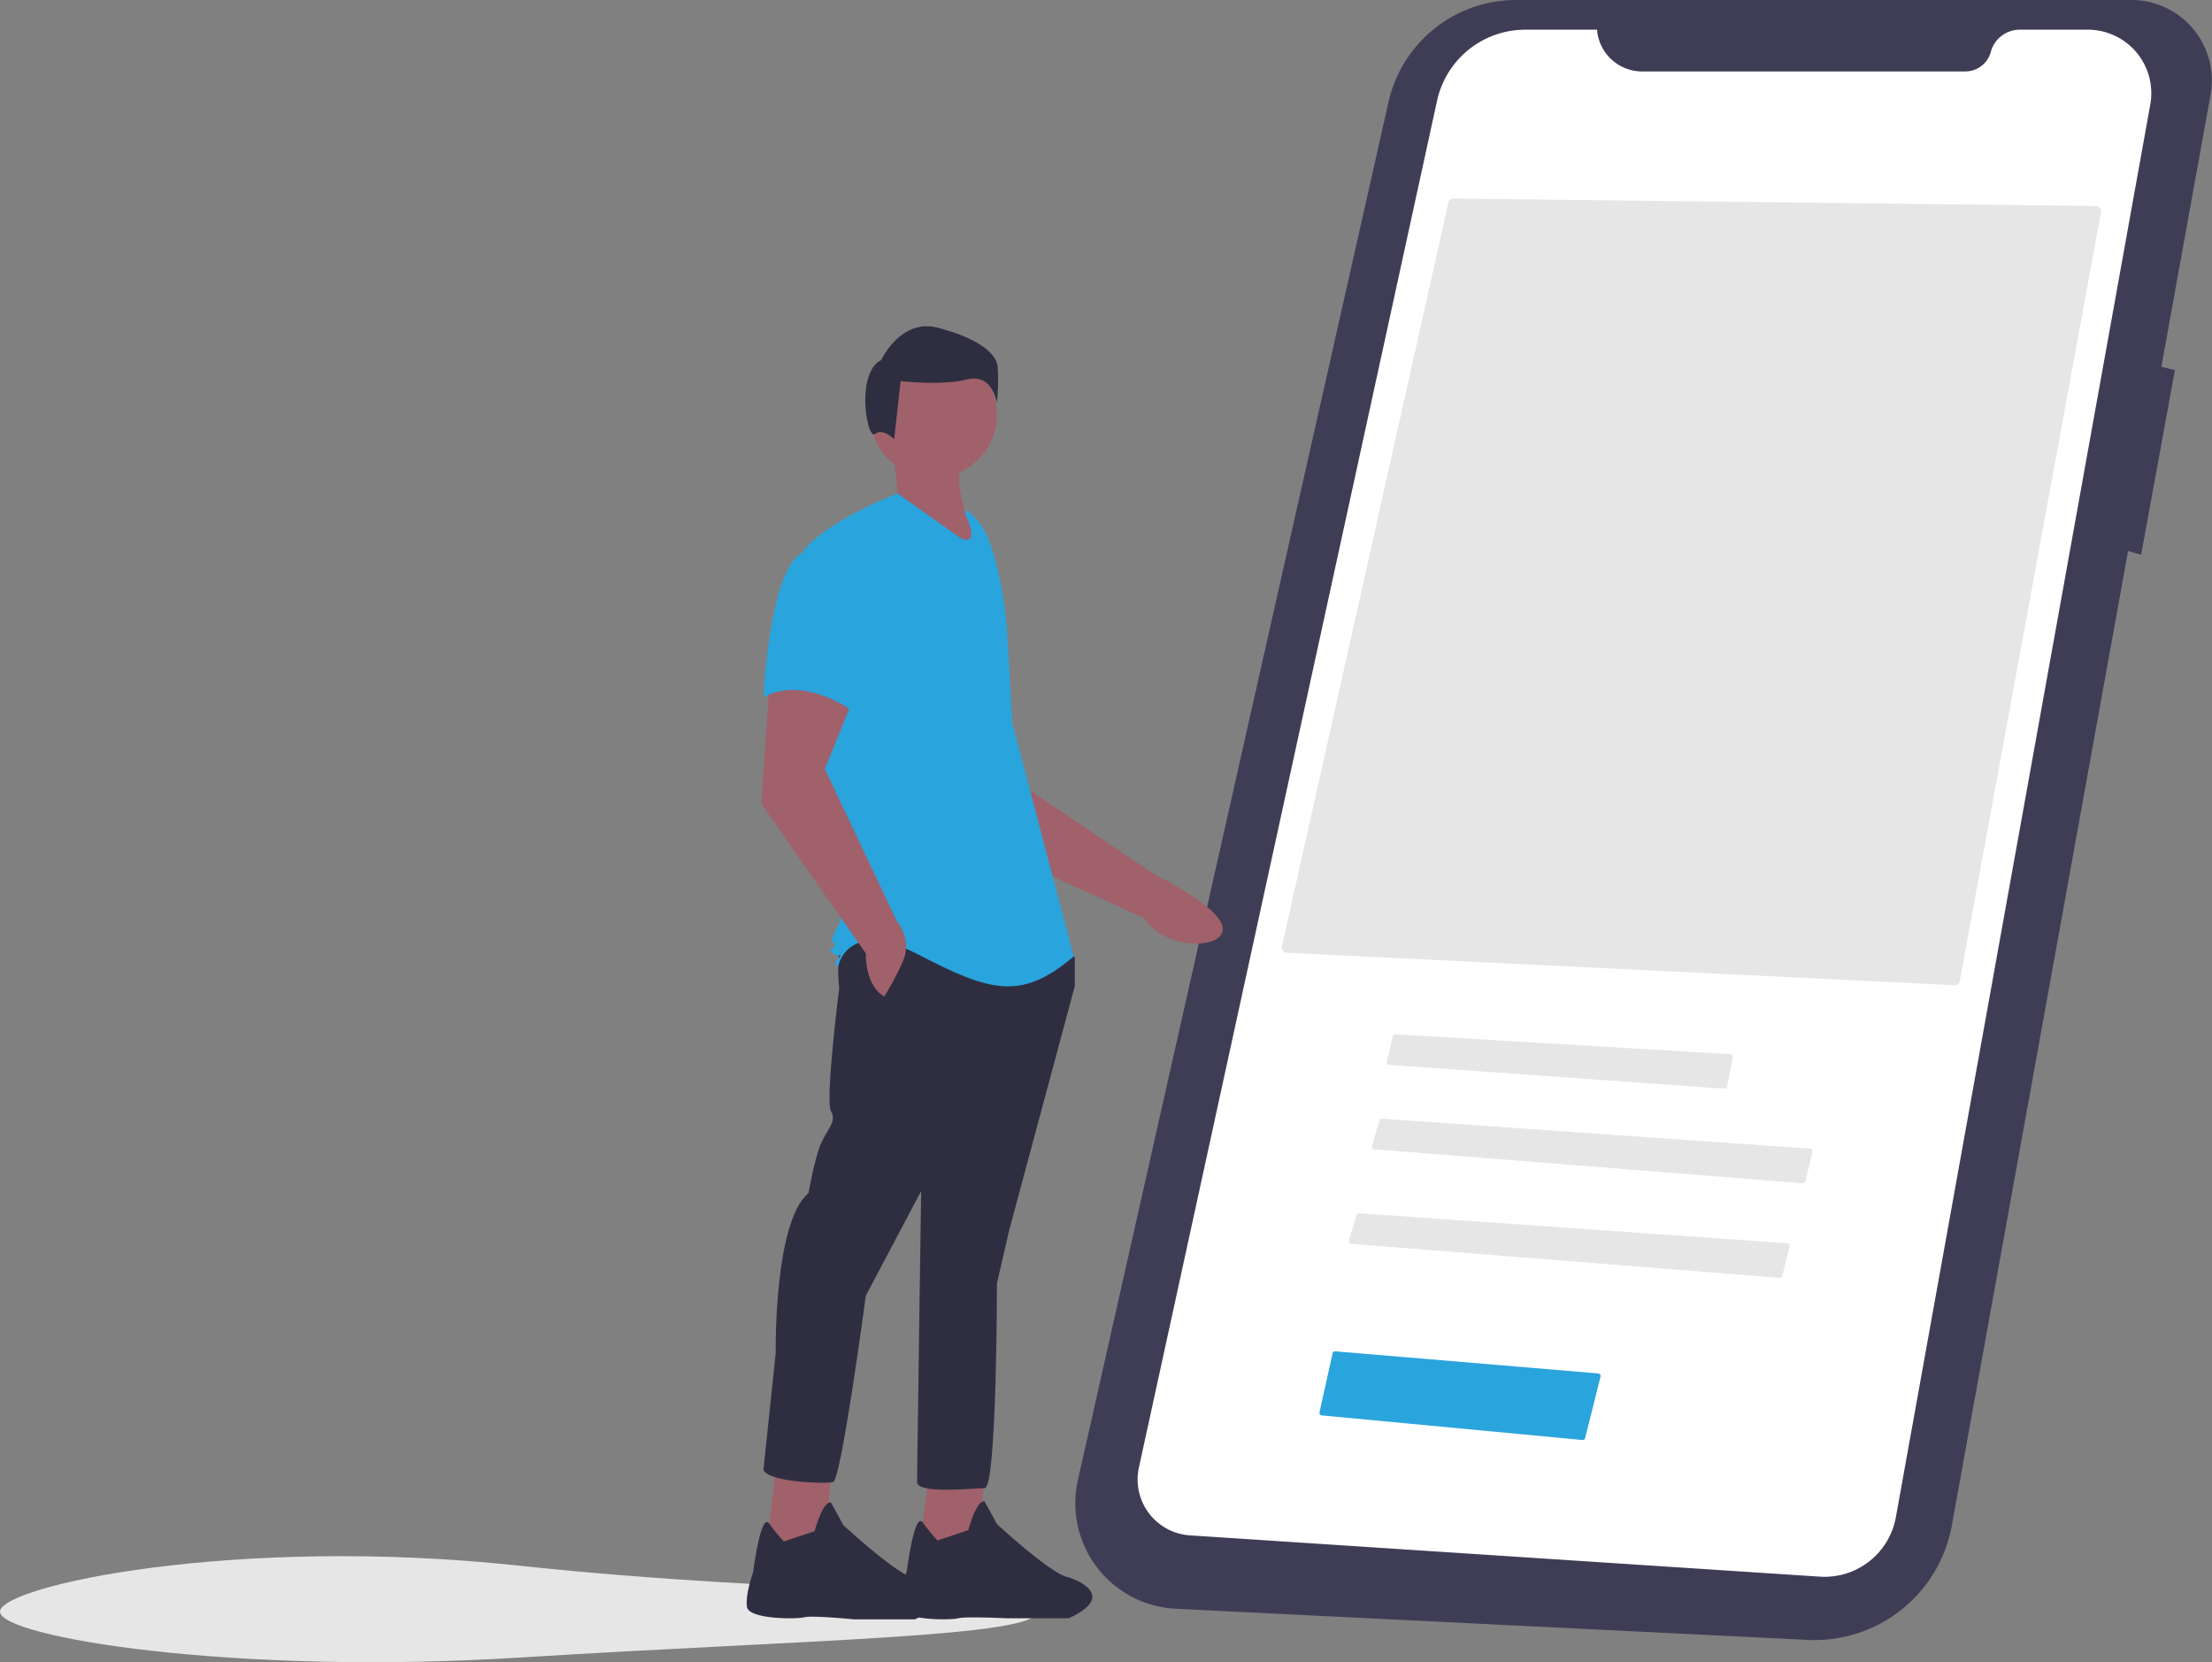 <svg data-name="Layer 1" viewBox="0 0 865.8 650.46" xmlns="http://www.w3.org/2000/svg">
<rect x="0" y="0" width="865.8" height="650.46" fill="#808080" stroke="none"/>
<path transform="translate(-167.1 -124.77)" d="m573.1 755.44c0 9.941-91 11-203 18-111.9 6.994-203-8.059-203-18s91.524-29.944 203-18c112 12 203 8.059 203 18z" fill="#e6e6e6"/>
<path transform="translate(-167.1 -124.77)" d="m1001.1 124.77h-240.62a51.15 51.15 0 0 0-49.898 39.901l-121.58 539.27a41.34 41.34 0 0 0 38.294 50.382l247.35 12.187a54.615 54.615 0 0 0 56.43-44.827l68.967-381.27 5.131 1.466 13.196-72.265-5.281-1.32 19.251-106.43a31.493 31.493 0 0 0-31.25-37.097z" fill="#3f3d56"/>
<path transform="translate(-167.1 -124.77)" d="m792.2 136.39h-28.087a35.349 35.349 0 0 0-34.536 27.813l-116.7 534.87a21.903 21.903 0 0 0 19.967 26.525l246.55 16.159a28.367 28.367 0 0 0 29.773-23.277l99.58-552.84a24.846 24.846 0 0 0-24.452-29.25h-26.645a11.726 11.726 0 0 0-11.323 8.677 10.352 10.352 0 0 1-9.996 7.661h-126.49a17.695 17.695 0 0 1-17.643-16.338z" fill="#fff"/>
<path transform="translate(-167.1 -124.77)" d="m528.29 411.51 21.739 43.037 65.001 29.55c6.941 11.731 28.999 12.629 30.604 5.043 1.8-8.511-26.786-22.209-26.786-22.209l-54.368-36.774-4.757-31.657z" fill="#a0616a"/>
<polygon points="363.75 575.56 359.74 607.63 383 609.24 385.4 575.56" fill="#a0616a"/>
<path transform="translate(-167.1 -124.77)" d="m534.06 727.59a62.966 62.966 0 0 1-5.738-7.017c-3.333-4.612-6.289 19.044-6.289 19.044s-3.207 9.622-2.405 14.433 19.244 4.811 22.451 4.009 19.244 0 19.244 0h24.055c20.847-9.622 0-16.036 0-16.036-6.415-0.802-28.064-20.847-28.064-20.847l-4.811-8.82c-3.207-0.802-6.415 11.226-6.415 11.226z" fill="#2f2e41"/>
<polygon points="303.62 575.96 299.61 608.03 322.86 609.64 325.27 575.96" fill="#a0616a"/>
<path transform="translate(-167.1 -124.77)" d="m473.92 727.99a62.963 62.963 0 0 1-5.738-7.017c-3.333-4.612-6.289 19.044-6.289 19.044s-3.207 8.82-2.405 13.631 19.244 4.811 22.451 4.009 19.244 0.802 19.244 0.802h24.055c20.847-9.622 0-16.036 0-16.036-6.415-0.802-28.064-20.847-28.064-20.847l-4.811-8.82c-3.207-0.802-6.415 11.226-6.415 11.226z" fill="#2f2e41"/>
<path transform="translate(-167.1 -124.77)" d="m497.18 493.86c-3.207 4.009-1.604 17.64-1.604 17.64s-5.613 44.1-3.207 48.11-1.604 7.216-4.009 12.829-4.811 19.244-4.811 19.244c-13.631 11.225-12.829 62.542-12.829 62.542l-4.811 45.704c1.604 4.811 24.055 5.613 27.262 4.811s12.829-72.966 12.829-72.966l21.649-40.893s-1.604 109.05-1.604 113.86 21.649 2.405 26.46 2.405 4.811-80.182 4.811-80.182l4.811-20.847 25.658-95.417v-11.226l-4.009-5.613s-83.389-4.009-86.597 0z" fill="#2f2e41"/>
<circle cx="365.36" cy="162.22" r="24.856" fill="#a0616a"/>
<path transform="translate(-167.1 -124.77)" d="m544.88 298.62c-5.038 11.219-2.055 26.89 8.018 44.1l-40.893-19.244 6.415-5.613-1.604-16.036z" fill="#a0616a"/>
<path transform="translate(-167.1 -124.77)" d="m544.88 324.27c5.355 3.184 8.558 9.033 10.397 14.985a142.01 142.01 0 0 1 6.102 33.929l1.942 34.475 24.055 91.408c-20.847 17.64-32.875 13.631-60.938-0.802s-31.271 4.811-31.271 4.811-2.405-0.802 0-3.207 0 0-2.405-2.405 0 0 0.802-2.405 0-0.802-0.802-1.604 3.207-8.018 3.207-8.018l-6.415-60.137-8.018-84.993c9.622-12.027 36.884-22.451 36.884-22.451l24.856 17.64c8.018 3.207 1.604-9.622 1.604-9.622z" fill="#2aa4dd"/>
<path transform="translate(-167.1 -124.77)" d="m468.31 391.23-3.207 48.109 40.893 58.533c0 13.631 7.216 16.838 7.216 16.838a105.99 105.99 0 0 0 7.216-13.631c4.009-8.82-2.405-16.036-2.405-16.036l-28.064-59.335 12.027-29.667z" fill="#a0616a"/>
<path transform="translate(-167.1 -124.77)" d="m481.94 340.71c-13.631 4.811-16.036 56.929-16.036 56.929 16.036-8.82 35.28 5.613 35.28 5.613s4.009-13.631 8.82-31.271a30.644 30.644 0 0 0-6.415-28.866s-8.018-7.216-21.649-2.405z" fill="#2aa4dd"/>
<path transform="translate(-167.1 -124.77)" d="m509.6 294.61c3.164-2.531 7.481 2.07 7.481 2.07l2.531-22.783s15.822 1.899 25.948-0.633 11.708 9.177 11.708 9.177a81.264 81.264 0 0 0 0.316-14.24c-0.633-5.696-8.86-11.392-23.416-15.189s-22.15 12.657-22.15 12.657c-10.126 5.063-5.583 31.472-2.418 28.941z" fill="#2f2e41"/>
<path transform="translate(-167.1 -124.77)" d="m932.12 510.31a2.026 2.026 0 0 0 2.064-1.638l55.285-300.92a2 2 0 0 0-1.943-2.361l-251.53-2.93h-0.023a2.01 2.01 0 0 0-1.952 1.562l-65.174 291.15a1.999 1.999 0 0 0 1.854 2.434z" fill="#e6e6e6"/>
<path transform="translate(-167.1 -124.77)" d="m713.23 529.53a0.998 0.998 0 0 0-0.973 0.773l-2.323 9.956a1 1 0 0 0 0.903 1.225l131.23 9.327a1.009 1.009 0 0 0 1.053-0.807l2.234-11.519a0.999 0.999 0 0 0-0.922-1.188l-131.14-7.766c-0.02-9.7e-4 -0.04-0.002-0.06-0.002z" fill="#e6e6e6"/>
<path transform="translate(-167.1 -124.77)" d="m872.67 587.81a1.004 1.004 0 0 0 1.051-0.758l2.844-11.543a1.001 1.001 0 0 0-0.902-1.237l-167.59-11.721a0.989 0.989 0 0 0-1.029 0.713l-2.955 9.975a0.999 0.999 0 0 0 0.878 1.28z" fill="#e6e6e6"/>
<path transform="translate(-167.1 -124.77)" d="m863.67 624.81a1 1 0 0 0 1.051-0.758l2.844-11.543a1.001 1.001 0 0 0-0.902-1.237l-167.59-11.721a0.989 0.989 0 0 0-1.029 0.713l-2.955 9.975a0.999 0.999 0 0 0 0.878 1.28z" fill="#e6e6e6"/>
<path transform="translate(-167.1 -124.77)" d="m786.48 688.28a0.989 0.989 0 0 0 1.064-0.754l6.013-24.051a1.001 1.001 0 0 0-0.886-1.24l-102.92-8.656a1.018 1.018 0 0 0-1.06 0.779l-5.129 23.083a1.001 1.001 0 0 0 0.883 1.213z" fill="#2aa4dd"/>
</svg>
